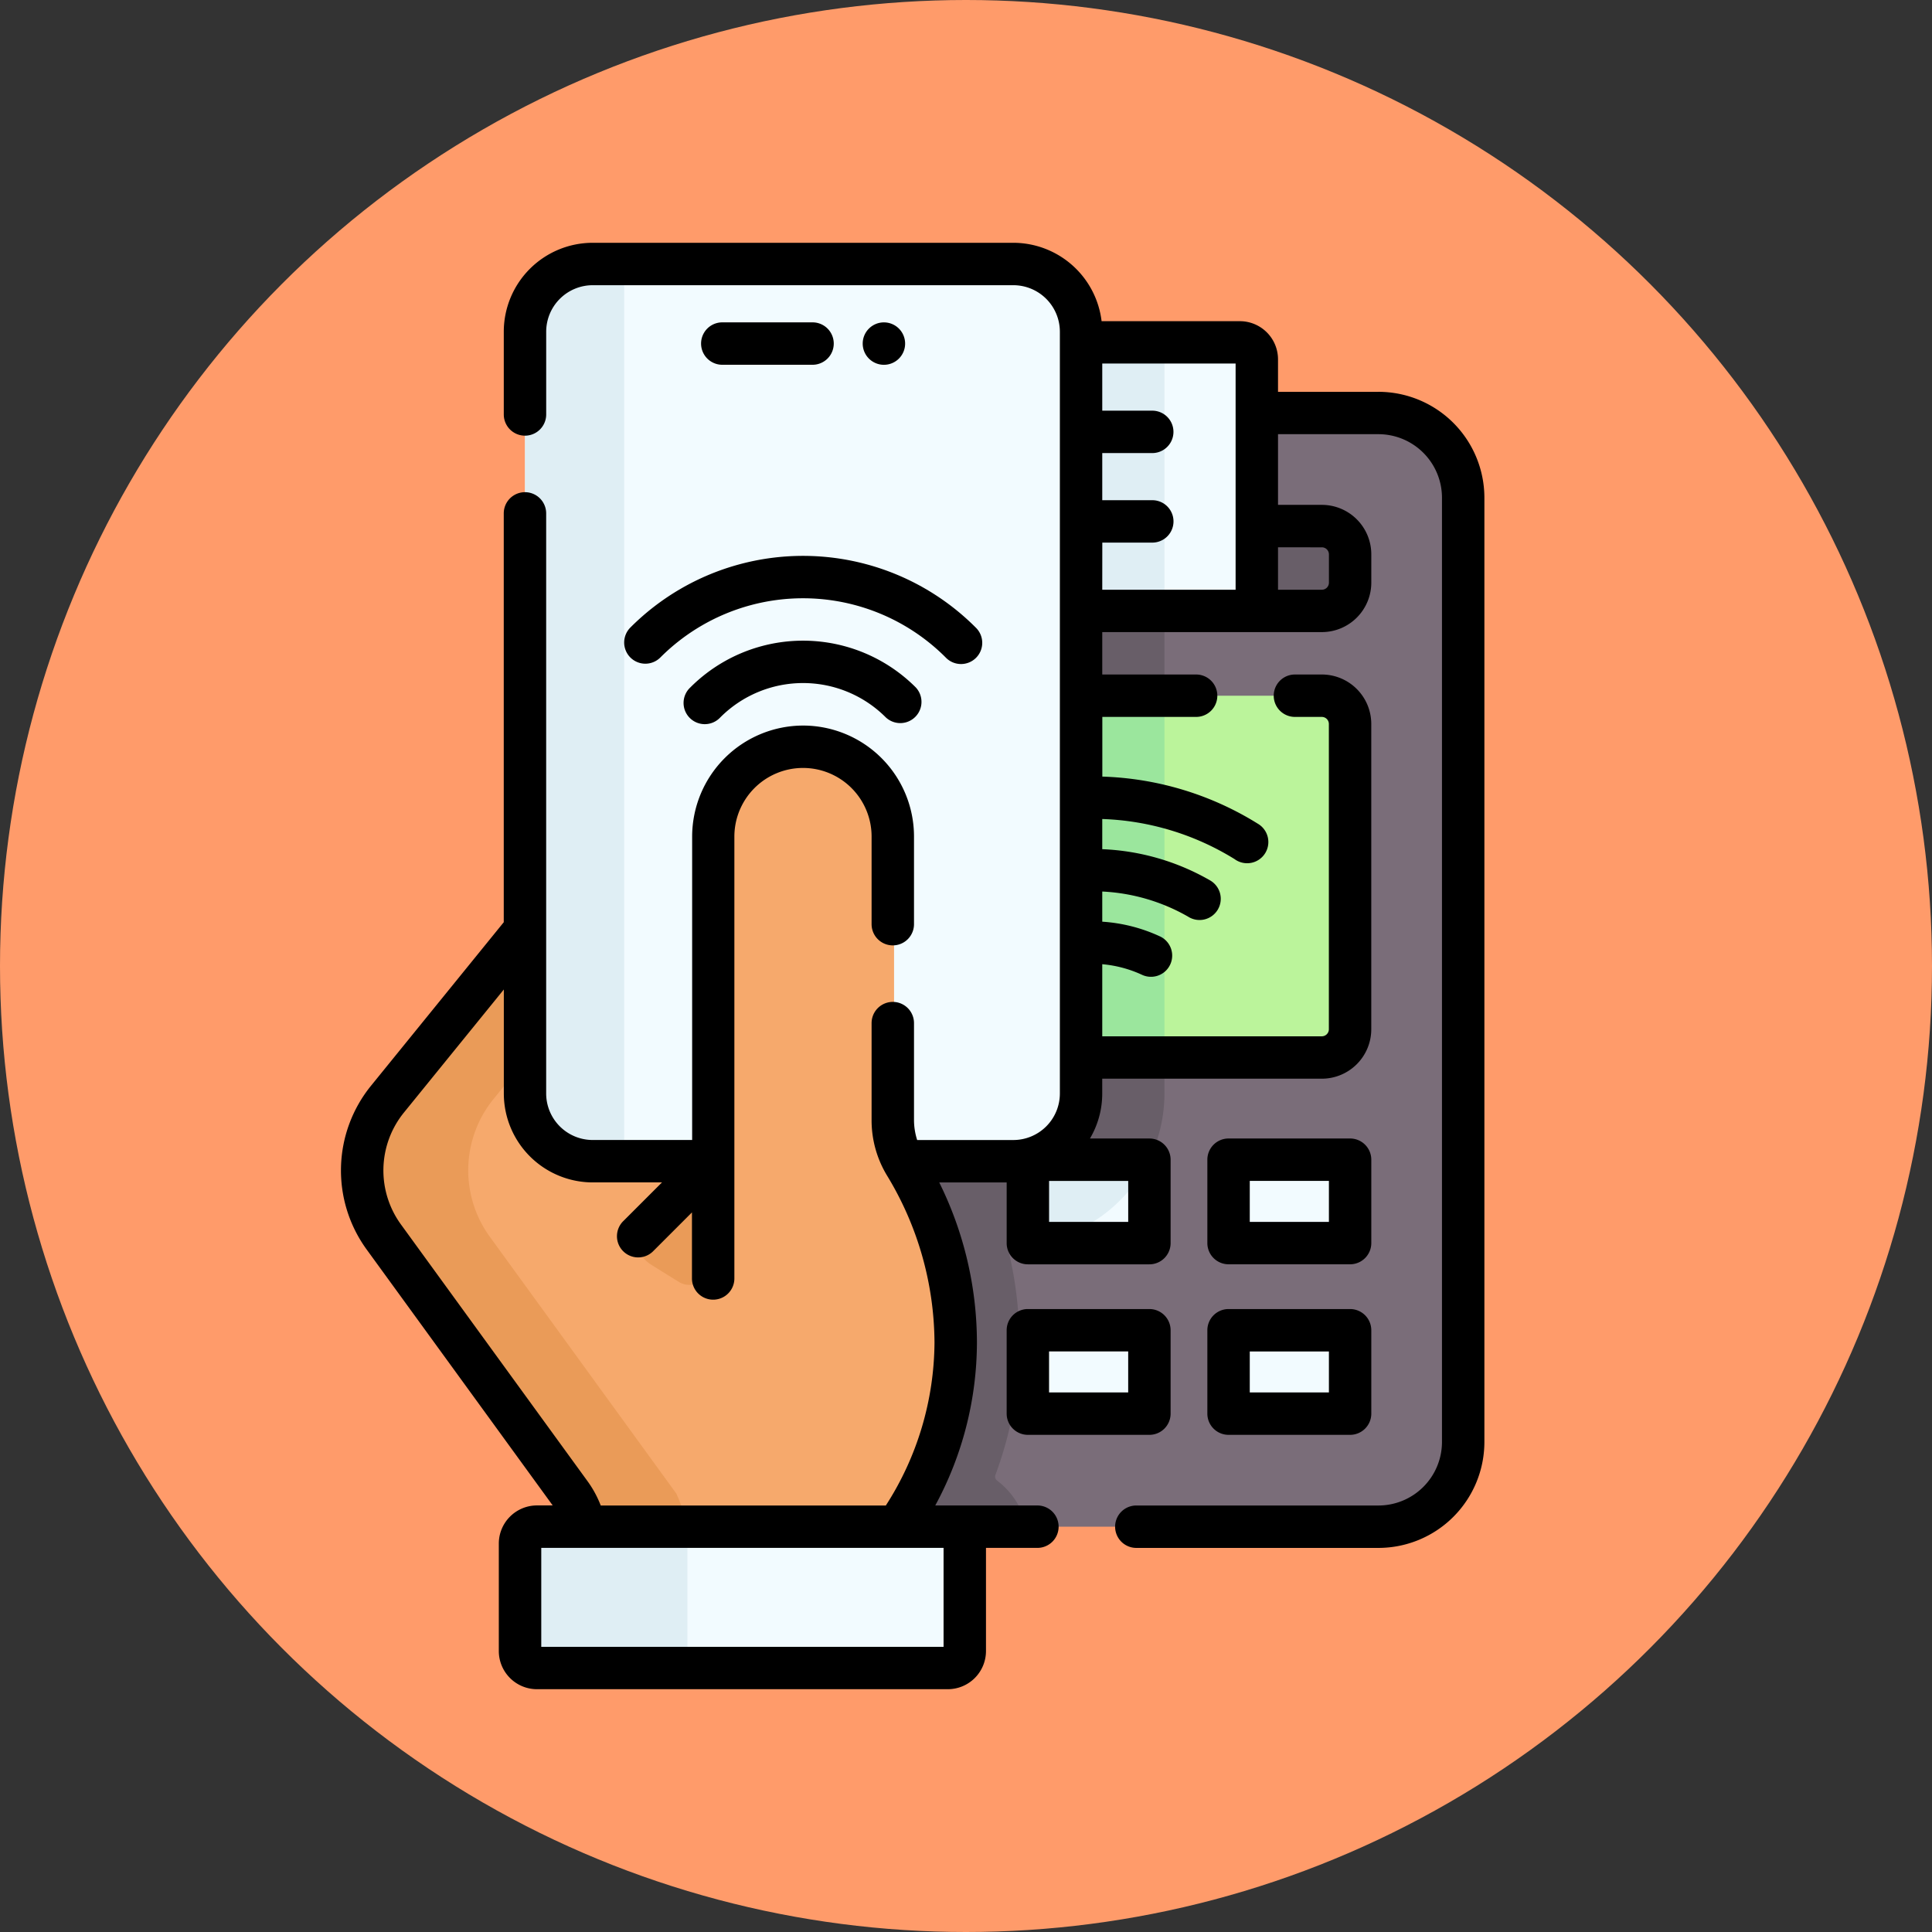 <svg xmlns="http://www.w3.org/2000/svg" width="82" height="82" viewBox="0 0 82 82">
  <rect x="0" y="0" width="82" height="82" fill="#333333" stroke="none"/>
  <g id="Grupo_1112085" data-name="Grupo 1112085" transform="translate(2893 10250)">
    <circle id="Elipse_11497" data-name="Elipse 11497" cx="41" cy="41" r="41" transform="translate(-2893 -10250)" fill="#ff9b6a"/>
    <g id="Grupo_1111746" data-name="Grupo 1111746" transform="translate(-2932.145 -10239.695)">
      <g id="Grupo_1111744" data-name="Grupo 1111744" transform="translate(54.579 0.9)">
        <path id="Trazado_901969" data-name="Trazado 901969" d="M190.64,106.355l8.239,1.15h14.932a3.6,3.6,0,0,0,3.6-3.6V63.838a3.6,3.6,0,0,0-3.6-3.6H189.219a3.6,3.6,0,0,0-3.6,3.6V74.4Z" transform="translate(-170.744 -53.912)" fill="#7a6d79"/>
        <path id="Trazado_901970" data-name="Trazado 901970" d="M204.733,60.238v28.88a6.42,6.42,0,0,1-6.413,6.412h-.007a.207.207,0,0,0-.2.256,16.714,16.714,0,0,1,.462,3.892,16.133,16.133,0,0,1-1.017,5.629.209.209,0,0,0,.072.239,3.36,3.36,0,0,1,1.251,1.957h-8.461L185.62,74.4V63.837a3.6,3.6,0,0,1,3.6-3.6h15.514Z" transform="translate(-170.744 -53.911)" fill="#685e68"/>
        <path id="Trazado_901971" data-name="Trazado 901971" d="M246.614,103.838h-2.759l-3.92-.918-13.114.918a1.2,1.2,0,0,1-1.2-1.2v-1.2a1.2,1.2,0,0,1,1.2-1.2h19.794a1.2,1.2,0,0,1,1.2,1.2v1.2A1.2,1.2,0,0,1,246.614,103.838Z" transform="translate(-205.945 -89.114)" fill="#685e68"/>
        <path id="Trazado_901972" data-name="Trazado 901972" d="M272.9,46.636h-3.92l-1.838-.79-8.517.79V35.959a.72.72,0,0,1,.72-.72l7.229.95,2.406-.95h3.2a.72.72,0,0,1,.72.72Z" transform="translate(-234.986 -31.911)" fill="#f2fbff"/>
        <path id="Trazado_901973" data-name="Trazado 901973" d="M268.975,35.239v11.4H258.62V35.959a.72.72,0,0,1,.72-.72Z" transform="translate(-234.986 -31.911)" fill="#dfeef4"/>
        <g id="Grupo_1111742" data-name="Grupo 1111742" transform="translate(27.832 38.017)">
          <path id="Trazado_901974" data-name="Trazado 901974" d="M372.3,388.278h-4.2a.48.48,0,0,1-.48-.48v-2.579a.48.48,0,0,1,.48-.48h4.2a.48.48,0,0,1,.48.48V387.8A.48.48,0,0,1,372.3,388.278Z" transform="translate(-358.743 -377.501)" fill="#f2fbff"/>
          <path id="Trazado_901975" data-name="Trazado 901975" d="M298.3,388.278h-4.2a.48.48,0,0,1-.48-.48v-2.579a.48.48,0,0,1,.48-.48h4.2a.48.48,0,0,1,.48.48V387.8A.48.48,0,0,1,298.3,388.278Z" transform="translate(-293.62 -377.501)" fill="#f2fbff"/>
          <path id="Trazado_901976" data-name="Trazado 901976" d="M372.3,327.945h-4.2a.48.48,0,0,1-.48-.48v-2.579a.48.48,0,0,1,.48-.48h4.2a.48.48,0,0,1,.48.48v2.579A.48.48,0,0,1,372.3,327.945Z" transform="translate(-358.743 -324.406)" fill="#f2fbff"/>
          <path id="Trazado_901977" data-name="Trazado 901977" d="M299.407,328.408h-4.2c-.265,0-.244-.506-.244-.771l-.085-2.225a.48.48,0,0,1,.48-.48h3.918a.48.48,0,0,1,.48.48l.13.078v2.439A.48.48,0,0,1,299.407,328.408Z" transform="translate(-294.729 -324.869)" fill="#f2fbff"/>
        </g>
        <g id="Grupo_1111743" data-name="Grupo 1111743" transform="translate(27.832 38.018)">
          <path id="Trazado_901978" data-name="Trazado 901978" d="M298.778,324.889v.14a6.418,6.418,0,0,1-4.524,2.919H294.1a.48.48,0,0,1-.48-.48v-2.579a.48.48,0,0,1,.48-.48h4.2A.48.48,0,0,1,298.778,324.889Z" transform="translate(-293.62 -324.409)" fill="#dfeef4"/>
        </g>
        <path id="Trazado_901979" data-name="Trazado 901979" d="M225.62,174.395V161.439a1.2,1.2,0,0,1,1.2-1.2l11.826.53,1.289-.53h6.68a1.2,1.2,0,0,1,1.2,1.2v12.956a1.2,1.2,0,0,1-1.2,1.2h-6.68l-1.458-.938-11.656.938A1.2,1.2,0,0,1,225.62,174.395Z" transform="translate(-205.945 -141.916)" fill="#bbf49b"/>
        <path id="Trazado_901980" data-name="Trazado 901980" d="M239.934,160.239v15.355H226.82a1.2,1.2,0,0,1-1.2-1.2V161.439a1.2,1.2,0,0,1,1.2-1.2Z" transform="translate(-205.945 -141.916)" fill="#9be69d"/>
        <path id="Trazado_901981" data-name="Trazado 901981" d="M85.158,245.767l3.269,11.372-3.269,11.447L80.85,268.1a3.594,3.594,0,0,0-.689-2.115l-7.807-10.9a4.8,4.8,0,0,1,.156-5.846l4.769-7.326Z" transform="translate(-70.259 -213.797)" fill="#f6a96c"/>
        <path id="Trazado_901982" data-name="Trazado 901982" d="M75.558,268.5l-4.423-.4a3.594,3.594,0,0,0-.689-2.115l-7.916-10.9a4.8,4.8,0,0,1,.156-5.846l5.948-7.326,3.179,1.552-4.688,5.774a4.8,4.8,0,0,0-.156,5.846l7.916,10.9A7.85,7.85,0,0,1,75.558,268.5Z" transform="translate(-61.613 -213.797)" fill="#ea9b58"/>
        <path id="Trazado_901983" data-name="Trazado 901983" d="M160.732,314.627l-2.814,3.439a1.48,1.48,0,0,0,.364,2.195l1.167.725a.84.84,0,0,0,1.283-.713l1.194-2.737Z" transform="translate(-146.07 -277.783)" fill="#ea9b58"/>
        <path id="Trazado_901984" data-name="Trazado 901984" d="M184.117,354.429h-.23" transform="translate(-169.219 -312.81)" fill="#ea9b58"/>
        <path id="Trazado_901985" data-name="Trazado 901985" d="M118.717,10.373A2.873,2.873,0,0,1,121.59,7.5h17.852a2.873,2.873,0,0,1,2.873,2.873V42.707a2.873,2.873,0,0,1-2.873,2.873H121.59a2.873,2.873,0,0,1-2.873-2.873Z" transform="translate(-111.867 -7.5)" fill="#f2fbff"/>
        <path id="Trazado_901986" data-name="Trazado 901986" d="M122.927,7.5v38.08h-1.334a2.873,2.873,0,0,1-2.873-2.873V10.372A2.873,2.873,0,0,1,121.593,7.5Z" transform="translate(-111.869 -7.499)" fill="#dfeef4"/>
        <path id="Trazado_901987" data-name="Trazado 901987" d="M196.1,203.554a13.714,13.714,0,0,1-2.366,7.644,3.6,3.6,0,0,0-.629,2.032l-7.3-.659V182.08a3.81,3.81,0,0,1,3.806-3.811h0a3.81,3.81,0,0,1,3.81,3.811V194.1a3.638,3.638,0,0,0,.528,1.906,14.568,14.568,0,0,1,2.143,7.546Z" transform="translate(-170.908 -157.783)" fill="#f6a96c"/>
        <path id="Trazado_901988" data-name="Trazado 901988" d="M137.617,454.224H126.506l-5.934.392a.72.72,0,0,0-.72.72l-.117,3.882a.72.72,0,0,0,.72.72l6.051.287h11.111a.72.72,0,0,0,.72-.72v-4.56A.72.72,0,0,0,137.617,454.224Z" transform="translate(-112.762 -400.633)" fill="#f2fbff"/>
        <path id="Trazado_901989" data-name="Trazado 901989" d="M124.51,454.219v6h-6.323a.72.72,0,0,1-.72-.72v-4.561a.72.72,0,0,1,.72-.72Z" transform="translate(-110.767 -400.629)" fill="#dfeef4"/>
      </g>
      <g id="Grupo_1111745" data-name="Grupo 1111745" transform="translate(53.62 0)">
        <path id="Trazado_901990" data-name="Trazado 901990" d="M97.646,6.327H93.388V4.947a1.621,1.621,0,0,0-1.62-1.62H85.9A3.778,3.778,0,0,0,82.155,0H64.3a3.777,3.777,0,0,0-3.773,3.773V7.286a.9.9,0,0,0,1.8,0V3.773A1.976,1.976,0,0,1,64.3,1.8H82.155a1.976,1.976,0,0,1,1.974,1.974V36.107a1.976,1.976,0,0,1-1.974,1.974H78.072a2.822,2.822,0,0,1-.134-.862v-4.1a.9.9,0,0,0-1.8,0v4.1A4.522,4.522,0,0,0,76.8,39.6a13.753,13.753,0,0,1,2.008,7.079,12.906,12.906,0,0,1-2.066,6.915h-12.1a4.482,4.482,0,0,0-.559-1.031L56.162,41.664a3.9,3.9,0,0,1,.127-4.749l4.24-5.223v4.415A3.777,3.777,0,0,0,64.3,39.88h2.942l-1.625,1.625a.9.9,0,1,0,1.272,1.272l1.625-1.625v2.805a.9.9,0,0,0,1.8,0V25.2a2.915,2.915,0,0,1,2.908-2.911h0A2.911,2.911,0,0,1,76.138,25.2V28.92a.9.9,0,0,0,1.8,0V25.2a4.711,4.711,0,0,0-4.71-4.71h0a4.717,4.717,0,0,0-4.706,4.71V38.08H64.3a1.976,1.976,0,0,1-1.974-1.974V11.485a.9.9,0,1,0-1.8,0V28.838l-.006.006-5.631,6.937a5.705,5.705,0,0,0-.186,6.941l7.9,10.868h-.667a1.621,1.621,0,0,0-1.62,1.62v4.56a1.621,1.621,0,0,0,1.62,1.62H79.373a1.621,1.621,0,0,0,1.62-1.62V55.392h2.183a.9.9,0,0,0,0-1.8c-.376,0-4.176,0-4.336,0a14.561,14.561,0,0,0,1.769-6.917,15.347,15.347,0,0,0-1.6-6.794h2.862v2.576a.9.9,0,0,0,.9.9h5.158a.9.9,0,0,0,.9-.9V38.917a.9.9,0,0,0-.9-.9H85.406a3.749,3.749,0,0,0,.521-1.91v-.629h9.319a2.1,2.1,0,0,0,2.1-2.1V20.423a2.1,2.1,0,0,0-2.1-2.1h-1.14a.9.9,0,0,0,0,1.8h1.14a.3.3,0,0,1,.3.3V33.379a.3.3,0,0,1-.3.3H85.928v-3.06a5.068,5.068,0,0,1,1.69.451.9.9,0,0,0,.784-1.62,6.869,6.869,0,0,0-2.474-.636v-1.28A8.1,8.1,0,0,1,89.571,28.6a.9.9,0,1,0,.927-1.542,9.962,9.962,0,0,0-4.57-1.321V24.456a11.4,11.4,0,0,1,5.613,1.7.9.9,0,1,0,.99-1.5,13.253,13.253,0,0,0-6.6-2V20.123h3.981a.9.9,0,1,0,0-1.8H85.928v-1.8h9.319a2.1,2.1,0,0,0,2.1-2.1v-1.2a2.1,2.1,0,0,0-2.1-2.1H93.388v-3h4.259a2.7,2.7,0,0,1,2.7,2.7V50.893a2.7,2.7,0,0,1-2.7,2.7H87.374a.9.9,0,1,0,0,1.8H97.647a4.5,4.5,0,0,0,4.5-4.5V10.825a4.5,4.5,0,0,0-4.5-4.5ZM79.193,59.591H62.118v-4.2H79.193ZM87.03,41.556H83.671V39.817H87.03Zm-1.1-28.831h2.122a.9.9,0,1,0,0-1.8H85.928v-2h2.122a.9.9,0,1,0,0-1.8H85.928v-2h5.66v9.6h-5.66Zm9.319.2a.3.3,0,0,1,.3.3v1.2a.3.3,0,0,1-.3.3H93.388v-1.8Z" transform="translate(-53.62 0)"/>
        <path id="Trazado_901991" data-name="Trazado 901991" d="M360.12,381.678a.9.9,0,0,0,.9.9h5.158a.9.9,0,0,0,.9-.9v-3.539a.9.9,0,0,0-.9-.9H361.02a.9.9,0,0,0-.9.9Zm1.8-2.639h3.359v1.74h-3.359Z" transform="translate(-323.351 -331.984)"/>
        <path id="Trazado_901992" data-name="Trazado 901992" d="M296.078,381.678v-3.539a.9.9,0,0,0-.9-.9H290.02a.9.9,0,0,0-.9.9v3.539a.9.9,0,0,0,.9.9h5.158A.9.9,0,0,0,296.078,381.678Zm-1.8-.9h-3.359v-1.74h3.359Z" transform="translate(-260.869 -331.984)"/>
        <path id="Trazado_901993" data-name="Trazado 901993" d="M361.02,322.244h5.158a.9.9,0,0,0,.9-.9v-3.539a.9.9,0,0,0-.9-.9H361.02a.9.9,0,0,0-.9.9v3.539A.9.9,0,0,0,361.02,322.244Zm.9-3.539h3.359v1.739h-3.359Z" transform="translate(-323.351 -278.889)"/>
        <path id="Trazado_901994" data-name="Trazado 901994" d="M185.7,29.96a.9.9,0,1,0,0-1.8h-3.831a.9.9,0,1,0,0,1.8Z" transform="translate(-165.688 -24.783)"/>
        <path id="Trazado_901995" data-name="Trazado 901995" d="M240,29.061a.9.9,0,0,0-.9-.9h0a.9.9,0,1,0,.9.9Z" transform="translate(-216.059 -24.783)"/>
        <path id="Trazado_901996" data-name="Trazado 901996" d="M154.053,115.083a.9.9,0,0,0,1.272,0,8.552,8.552,0,0,1,12.112,0,.9.9,0,1,0,1.273-1.272,10.351,10.351,0,0,0-14.657,0A.9.9,0,0,0,154.053,115.083Z" transform="translate(-141.773 -97.482)"/>
        <path id="Trazado_901997" data-name="Trazado 901997" d="M175.254,142.755a.9.9,0,1,0,1.272,1.272,4.961,4.961,0,0,1,7.026,0,.9.9,0,0,0,1.272-1.272,6.76,6.76,0,0,0-9.57,0Z" transform="translate(-160.43 -123.883)"/>
      </g>
    </g>
  </g>
</svg>
